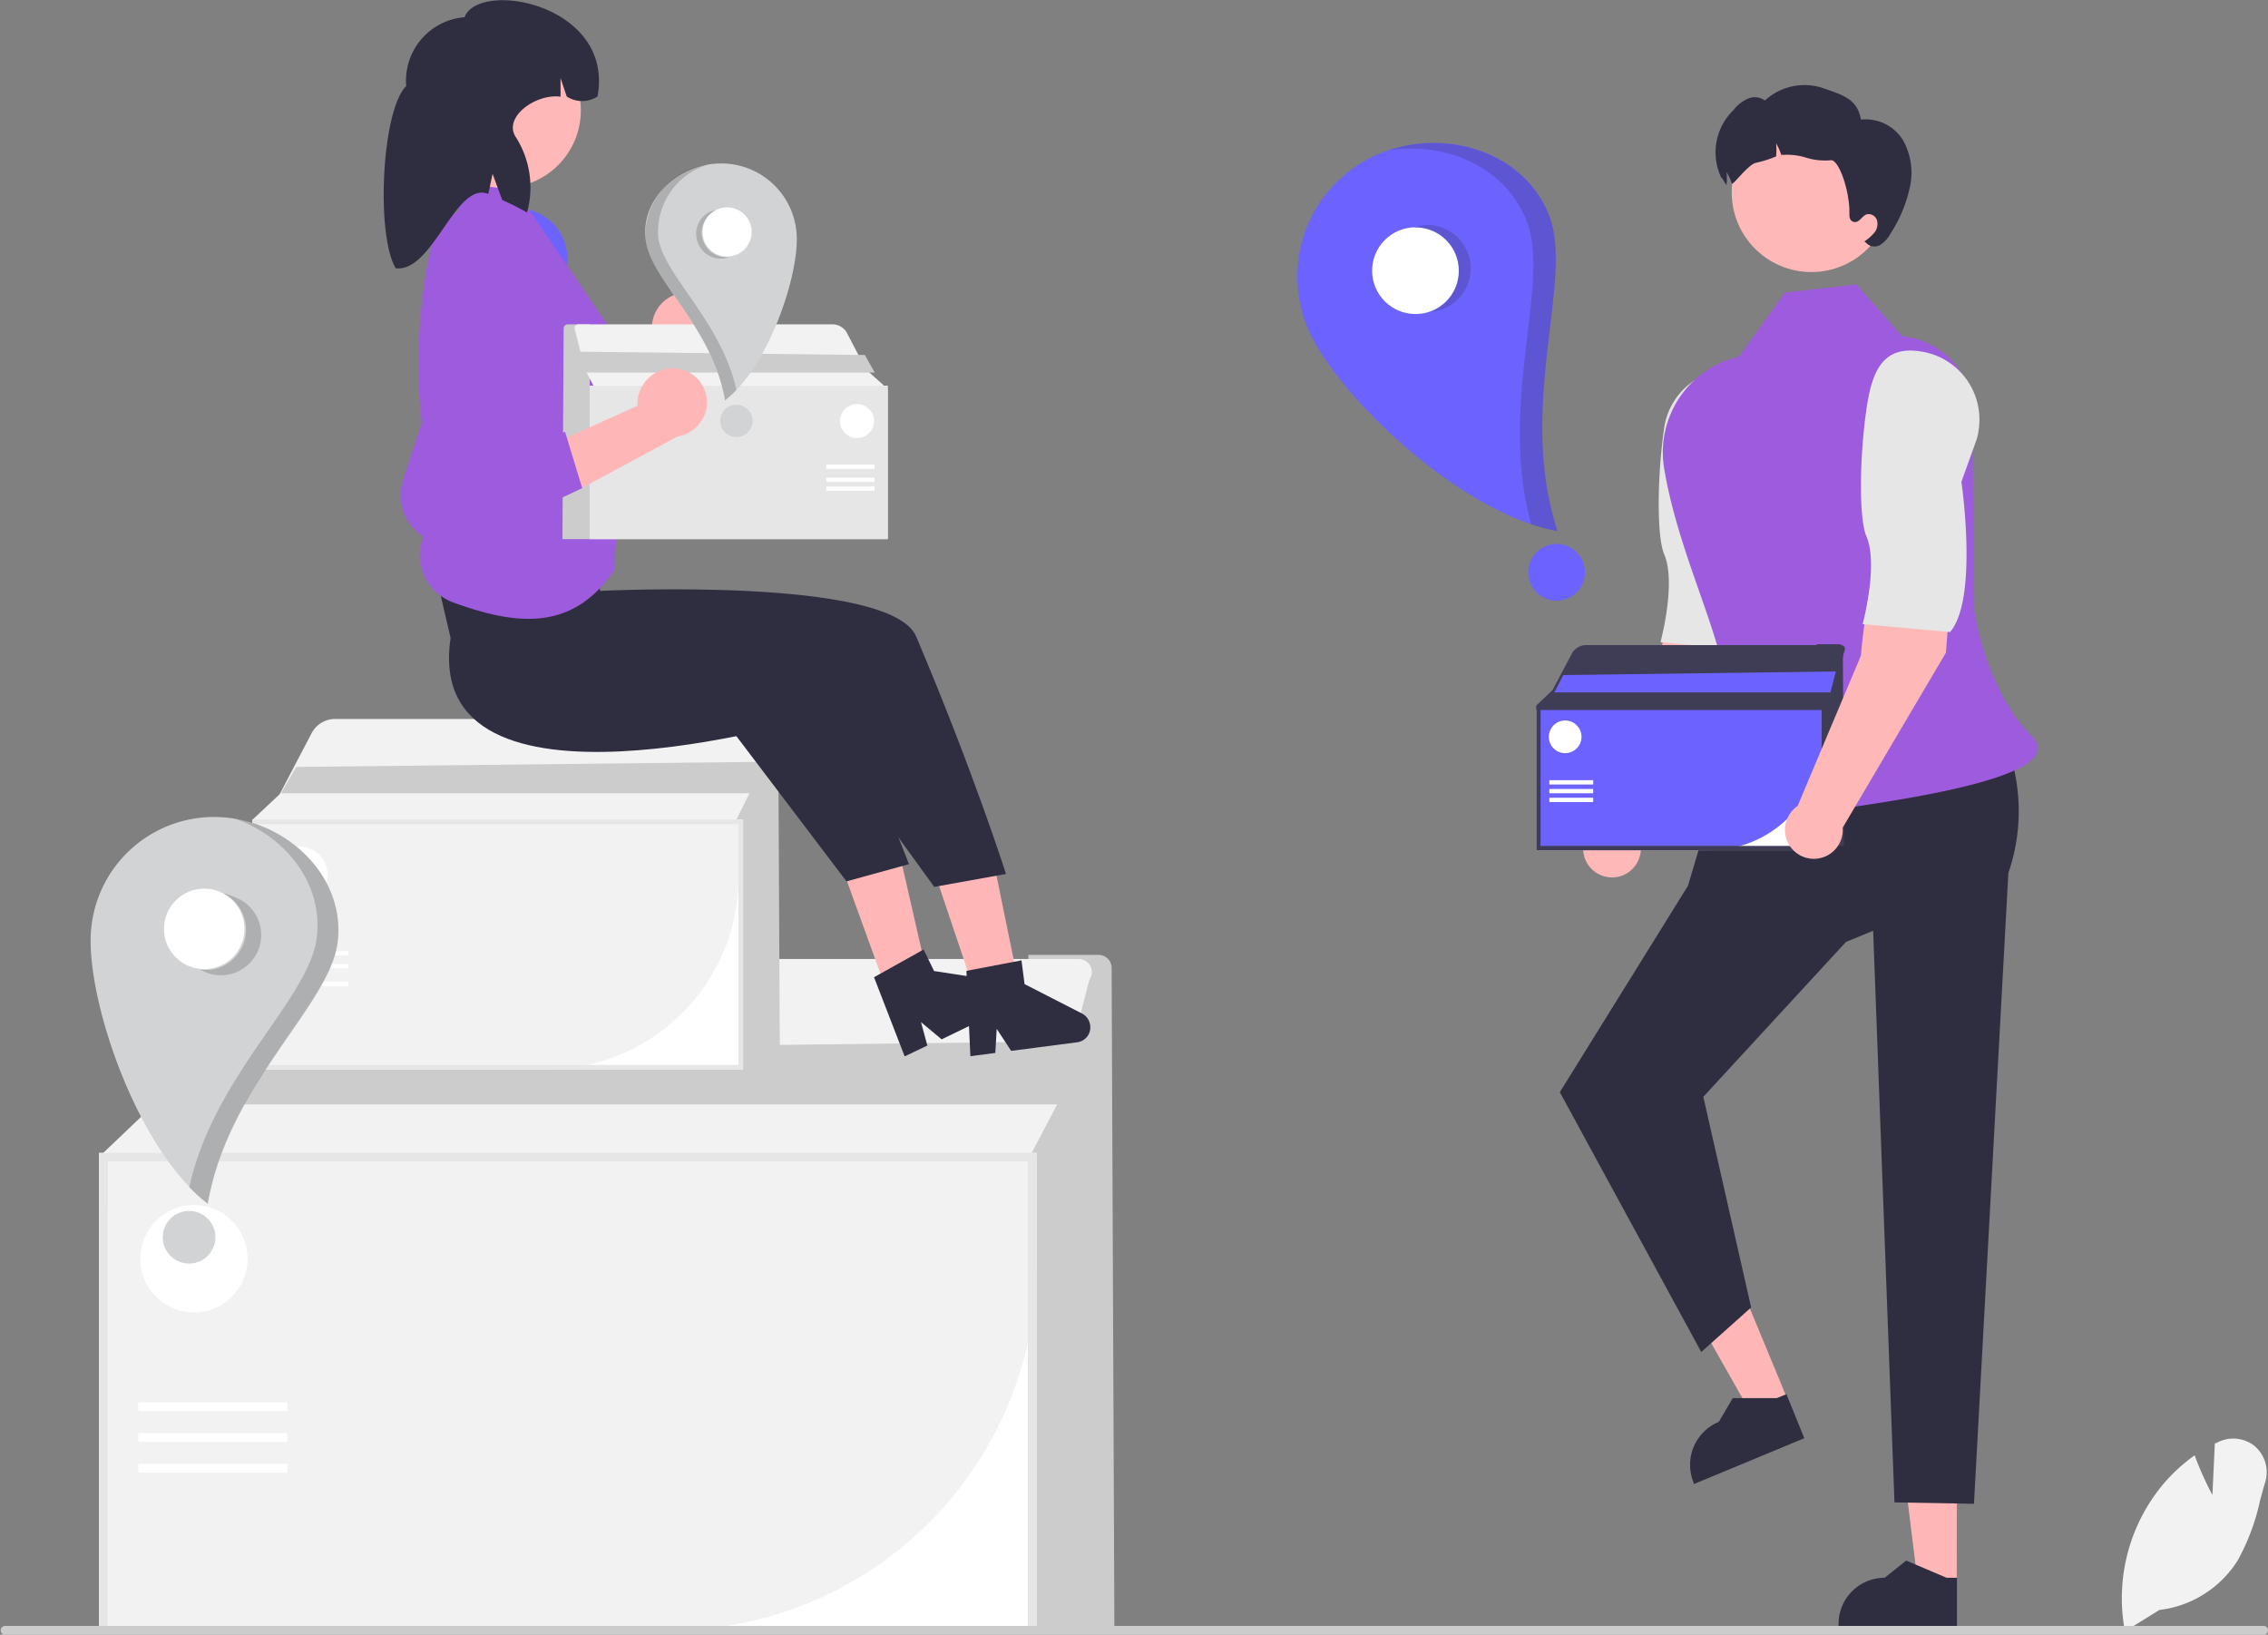 <svg xmlns="http://www.w3.org/2000/svg" viewBox="0 0 131.82 95"><rect x="0" y="0" width="131.82" height="95" fill="#808080" stroke="none"/><defs><style>.cls-1{fill:#ccc;}.cls-2{fill:#fff;}.cls-3{fill:#f2f2f2;}.cls-4{fill:#e6e6e6;}.cls-5{fill:#ffb8b8;}.cls-6{fill:#ffb6b6;}.cls-7{fill:#2f2e41;}.cls-8{fill:#9d5bdd;}.cls-9{fill:#3f3d56;}.cls-10{fill:#6c63ff;}.cls-11{fill:#231f20;isolation:isolate;opacity:0.2;}.cls-12{fill:#d1d3d4;}</style></defs><g id="Layer_2" data-name="Layer 2"><g id="Layer_1-2" data-name="Layer 1"><path class="cls-1" d="M64.77,94.49h-5v-39h4.09a.76.76,0,0,1,.75.76Z"/><path class="cls-2" d="M60.25,94.75H5.75V67h54.5Z"/><path class="cls-3" d="M38.89,94.75H6V67.24H60.25v6.21A21.36,21.36,0,0,1,38.89,94.75Z"/><path class="cls-3" d="M63.36,56.87h0a1.22,1.22,0,0,0-.07.17l-1.85,7.15-2,3.81H6v-1l3-2.86,3.54-6.79a3.2,3.2,0,0,1,.61-.8h0a3,3,0,0,1,2.08-.82H62.66a.79.79,0,0,1,.65.31A.76.76,0,0,1,63.36,56.87Z"/><path class="cls-4" d="M60.25,94.75H5.75V67h54.5Zm-54-.26H59.74v-27H6.26Z"/><polygon class="cls-1" points="62.96 60.51 61.96 64.18 9.35 64.18 11.05 61.13 62.96 60.51"/><rect class="cls-2" x="8.04" y="81.5" width="8.66" height="0.51"/><rect class="cls-2" x="8.04" y="83.28" width="8.66" height="0.51"/><rect class="cls-2" x="8.04" y="85.07" width="8.66" height="0.51"/><circle class="cls-2" cx="11.27" cy="73.15" r="3.12"/><path class="cls-1" d="M45.33,62.15H42.68V41.77h2.15a.4.4,0,0,1,.4.39Z"/><path class="cls-2" d="M43.19,62.15H14.66V47.63H43.19Z"/><path class="cls-3" d="M31.8,62.15H14.66V47.63H42.93v3.28A11.19,11.19,0,0,1,31.8,62.15Z"/><path class="cls-3" d="M44.54,42.34h0a.36.36,0,0,0,0,.09l-1,3.72-1,2H14.66v-.5l1.59-1.49,1.85-3.53a1.63,1.63,0,0,1,.31-.42h0a1.57,1.57,0,0,1,1.08-.43h24.7a.39.39,0,0,1,.39.39A.53.53,0,0,1,44.54,42.34Z"/><path class="cls-4" d="M43.19,62.15H14.66V47.63H43.19Zm-28.27-.26h28v-14h-28Z"/><polygon class="cls-1" points="44.52 44.27 44 46.1 16.32 46.1 17.22 44.57 44.52 44.27"/><rect class="cls-2" x="15.68" y="55.27" width="4.58" height="0.25"/><rect class="cls-2" x="15.68" y="56.03" width="4.58" height="0.25"/><rect class="cls-2" x="15.68" y="57.05" width="4.58" height="0.25"/><circle class="cls-2" cx="17.41" cy="50.83" r="1.63"/><path class="cls-3" d="M123.49,94.81l0-.09a10.34,10.34,0,0,1,2.19-8.41,9.94,9.94,0,0,1,1.84-1.71l.07,0,0,.07c.34.9.77,1.8,1,2.2l.14-3,.07,0A2,2,0,0,1,131,84a2,2,0,0,1,.66,2.13c-.11.35-.2.71-.3,1.06a12.73,12.73,0,0,1-1.3,3.49,6.24,6.24,0,0,1-4.55,2.88Z"/><path class="cls-1" d="M131.82,94.75a.25.25,0,0,1-.25.25H.25a.26.26,0,0,1,0-.51H131.57a.25.25,0,0,1,.25.25Z"/><path class="cls-5" d="M101.91,31.93l-3.76-.53c-1.27,2.12-1.72,7.78-1.72,7.78l-3.68,8.74a1.68,1.68,0,0,0,1.89,2.78,1.72,1.72,0,0,0,.73-1.52l6-10.17Z"/><path class="cls-4" d="M101.32,21.5h0a4,4,0,0,1,3.34,4.57,4.21,4.21,0,0,1-.18.72l-.8,2.26s-.43,6.81-2.09,8.73l-5.08-.46s.93-3.43.22-5.1c-.44-1-.42-4.53,0-7.39a4,4,0,0,1,4.57-3.33Z"/><polygon class="cls-6" points="113.73 92.2 111.49 92.2 110.42 83.54 113.74 83.54 113.73 92.2"/><path class="cls-7" d="M113.74,94.49h-6.88v-.12a2.68,2.68,0,0,1,2.68-2.68h0l1.25-1,2.35,1h.6Z"/><polygon class="cls-6" points="103.89 81.31 101.8 82.18 97.46 74.53 100.55 73.25 103.89 81.31"/><path class="cls-7" d="M104.87,83.58l-6.43,2.67,0-.08a2.7,2.7,0,0,1,1.46-3.54h0l.81-1.38,2.56,0,.56-.23Z"/><path class="cls-7" d="M116.33,42.55l-16.07,1.68-2.15,7.24-7.45,12,8.22,15.1,2.9-2.59L99,63.74l8.29-9,1.58-.65h0l1.24,33.22,4.62.08,2-36.66A11,11,0,0,0,116.33,42.55Z"/><path class="cls-8" d="M110.54,19.53l-2.64-3-4.16.47-2.67,3.73h0a5.7,5.7,0,0,0-4.34,6.53c1,6,4.56,11.74,3.39,14.68-1.76,4.47-1.87,6.29,2.35,5.67s18.37-2.07,15.63-4.82-3.35-7.32-3.35-7.32L114.64,25a4.64,4.64,0,0,0-3.73-5.42c-.12,0-.25,0-.37-.06Z"/><circle class="cls-5" cx="105.28" cy="11.18" r="4.63"/><path class="cls-7" d="M111,10.9a8,8,0,0,1-1.1,2.64,1.78,1.78,0,0,1-.6.68.65.65,0,0,1-.83-.1l-.11-.09a2.56,2.56,0,0,0,.58-.51.8.8,0,0,0,.15-.73.51.51,0,0,0-.61-.33c-.27.11-.43.5-.72.44s-.27-.35-.27-.59c0-1.24-.6-3-1.06-3A3.66,3.66,0,0,1,105,9.17,3.77,3.77,0,0,0,103.64,9h-.11a3.35,3.35,0,0,0-.3-.67,3.84,3.84,0,0,1,0,.76,6.8,6.8,0,0,1-1.16.37c-.43.06-1.37,1.34-1.41,1.21a3.14,3.14,0,0,0-.31-.67,3.88,3.88,0,0,1,0,.76v0c-.21-.28-.34-.62-.27-.36a3.42,3.42,0,0,1,.67-4,2.14,2.14,0,0,1,.83-.66,1,1,0,0,1,1,.1,3.4,3.4,0,0,1,3.38-.72c1.14.4,2,.63,2.2,1.83a2.55,2.55,0,0,1,2.44,1.19A3.84,3.84,0,0,1,111,10.9Z"/><path class="cls-9" d="M107.17,49.16h-1.58V37.44h1.3a.22.22,0,0,1,.22.23Z"/><path class="cls-2" d="M105.84,49.41H89.29V41h16.55Z"/><path class="cls-10" d="M99.32,49.41h-10V41h16.55V42.9A6.51,6.51,0,0,1,99.32,49.41Z"/><path class="cls-9" d="M107.21,37.78h0l0,0-.58,2.24L106,41.26H89.29V41l.95-.9L91.35,38a.76.76,0,0,1,.19-.25h0a.9.9,0,0,1,.64-.26H107a.24.24,0,0,1,.24.24A.19.19,0,0,1,107.21,37.78Z"/><path class="cls-9" d="M105.84,49.41H89.29V41h16.55Zm-16.3-.25h16.3V41H89.54Z"/><polygon class="cls-10" points="106.7 39.02 106.39 40.24 90.34 40.24 90.86 39.23 106.7 39.02"/><rect class="cls-2" x="90.05" y="45.34" width="2.55" height="0.25"/><rect class="cls-2" x="90.05" y="45.85" width="2.55" height="0.25"/><rect class="cls-2" x="90.05" y="46.36" width="2.55" height="0.25"/><circle class="cls-2" cx="90.97" cy="42.82" r="0.95"/><path class="cls-5" d="M113.65,30.85l-3.76-.53c-1.28,2.12-1.73,7.78-1.73,7.78l-3.68,8.74a1.68,1.68,0,1,0,2.62,1.26l6-10.17Z"/><path class="cls-4" d="M111.61,20.42h0A4,4,0,0,1,115,25a2.92,2.92,0,0,1-.18.72L114,28s1,6.81-.66,8.73l-5.08-.46s.93-3.43.22-5.1c-.44-1-.41-4.53,0-7.39C108.8,21.57,109.43,20.08,111.61,20.42Z"/><path class="cls-10" d="M79.69,9.15a7.73,7.73,0,0,0-3.47,10.38c1.9,3.83,8.8,10.35,14.3,11.33-2.37-7.18.92-14.48-.45-18.24C88.6,8.61,83.51,7.25,79.69,9.15Z"/><circle id="ae913700-e609-4a21-8232-fca89ee691a9" class="cls-2" cx="82.27" cy="15.73" r="2.52"/><circle id="e5607a81-7f0e-4105-ad7c-335322d1da37" class="cls-10" cx="90.47" cy="33.26" r="1.65"/><path class="cls-11" d="M83,13.07a2.53,2.53,0,0,1,.17,5.05h0a2.53,2.53,0,0,0-1-4.89A2.65,2.65,0,0,1,83,13.07Z"/><path class="cls-11" d="M90.08,12.63c1.37,3.75-1.92,11,.45,18.24a11.47,11.47,0,0,1-1.53-.4c-1.93-6.95,1.1-13.89-.23-17.52C87.58,9.71,84,8.19,80.68,8.75,84.35,7.49,88.74,9,90.08,12.63Z"/><path class="cls-12" d="M12.61,47.48a7.17,7.17,0,0,0-7.34,7c-.1,4,2.72,12.28,6.8,15.47,1.18-6.9,7-11.46,7.54-15.13C20.14,50.9,16.57,47.57,12.61,47.48Z"/><circle id="bacd35f3-e339-4cac-822d-9d99fa991c5b" class="cls-2" cx="11.87" cy="53.98" r="2.34"/><circle id="b2bbbf75-ebb5-482c-96b6-874581e74278" class="cls-12" cx="10.99" cy="71.9" r="1.53"/><path class="cls-11" d="M13.65,52.14a2.34,2.34,0,1,1-2,4.21h0a2.34,2.34,0,0,0,1.32-4.43A2.51,2.51,0,0,1,13.65,52.14Z"/><path class="cls-11" d="M19.62,54.83c-.51,3.67-6.36,8.22-7.54,15.13A10.05,10.05,0,0,1,11,69c1.43-6.52,6.91-10.89,7.4-14.44.44-3.18-1.82-6-4.8-7C17.15,48.14,20.11,51.23,19.62,54.83Z"/><path class="cls-6" d="M39.81,17a2.06,2.06,0,0,0-1.92,2.13,1.64,1.64,0,0,0,0,.32l-6.07,3.82,3.35,1.49,5.25-3.86a2,2,0,0,0,1.45-2A2,2,0,0,0,39.87,17h-.06Z"/><path class="cls-10" d="M34,21.55l1.51,3.1-5.95,3.83a3,3,0,0,1-2.88.19h0a2.86,2.86,0,0,1-1.57-3l1.93-11a3.06,3.06,0,0,1,3.36-2.53h0a2.9,2.9,0,0,1,2.56,3.2h0a.28.28,0,0,1,0,.09,1.7,1.7,0,0,1-.06.31l-2.11,7.83Z"/><rect class="cls-5" x="25.87" y="26.49" width="8.4" height="8.4"/><polygon class="cls-6" points="54.55 51.4 57.8 50.31 59.61 59.15 57.41 59.89 54.55 51.4"/><polygon class="cls-6" points="49.05 50.72 52.27 49.55 54.28 58.35 52.1 59.14 49.05 50.72"/><path class="cls-7" d="M26.19,37.08c-1.71,11.36,21,4.65,21,4.65l7.11,9.81,4.17-.75s-1.87-5.9-5.22-13.8c-1.49-3.51-18.37-2.65-18.37-2.65l-.35-2.75-9.66-.19Z"/><path class="cls-7" d="M42.58,42.49l5.25-3.27a102.71,102.71,0,0,1,5,11l-3.63,1Z"/><path class="cls-8" d="M31,12.54l-1.71-2.2-2.44-.11-.24,2.07-1.21.56a32.4,32.4,0,0,0-.55,14.06h0a1.24,1.24,0,0,1,.36,1.21l-.08.32h0a1.85,1.85,0,0,1,.24,1.36h0l-.58,1a2.91,2.91,0,0,0,1.12,4,2.39,2.39,0,0,0,.43.2c3.55,1.29,6.88,1.77,9.35-1.85l.77-12.58Z"/><circle class="cls-5" cx="29.25" cy="6.41" r="4.51"/><path class="cls-7" d="M27,1a3.7,3.7,0,0,0-3.39,4C22.18,6.4,21.84,13.66,23,15.59c2.17.26,3.48-5.09,5.38-4.32l.25-1.17.56,1.52c.48.22,1,.47,1.44.73A5.43,5.43,0,0,0,30,8c-.82-1.18,1.16-2.58,2.58-2.38h0l0-1.08.36,1.07a1.66,1.66,0,0,0,1.79,0h0C35.71.25,27.85-1.2,27,1Z"/><path class="cls-7" d="M56.4,61.38l1.45-.19.08-1.4.84,1.28,3.84-.5a.87.87,0,0,0,.75-1,.89.89,0,0,0-.47-.67l-3.34-1.71-.18-1.38-3.2.61Z"/><path class="cls-7" d="M52.58,61.39l1.32-.63-.37-1.36,1.2,1,3.48-1.69a.87.87,0,0,0,.4-1.16A.84.84,0,0,0,58,57l-3.71-.57-.61-1.25L50.8,56.79Z"/><path class="cls-1" d="M32.69,31.33h1.59V18.85H33a.24.24,0,0,0-.24.24Z"/><path class="cls-2" d="M34.28,22.42H51.59v8.91H34.28Z"/><path class="cls-3" d="M34.28,24.63v-2H51.59v8.66H41.09A6.76,6.76,0,0,1,34.28,24.63Z"/><path class="cls-3" d="M33.42,19.19h0a.08.08,0,0,0,0,0L34,21.48l.63,1.19H51.34v-.3l-1-.89-1.11-2.12a.79.79,0,0,0-.19-.25h0a.94.94,0,0,0-.65-.26H33.62a.23.23,0,0,0-.23.23A.2.2,0,0,0,33.42,19.19Z"/><path class="cls-4" d="M34.28,22.42H51.59v8.91H34.28Zm17.06,8.91H34.28V22.67H51.34Z"/><polygon class="cls-1" points="32.96 20.43 33.3 21.65 50.84 21.65 50.27 20.63 32.96 20.43"/><rect class="cls-2" x="48.03" y="27" width="2.8" height="0.25"/><rect class="cls-2" x="48.03" y="27.76" width="2.8" height="0.25"/><rect class="cls-2" x="48.03" y="28.27" width="2.8" height="0.25"/><circle class="cls-2" cx="49.81" cy="24.47" r="0.99"/><path class="cls-12" d="M41.81,9.5a4.39,4.39,0,0,1,4.5,4.28c.06,2.43-1.67,7.53-4.17,9.49-.72-4.24-4.31-7-4.61-9.28C37.2,11.59,39.39,9.55,41.81,9.5Z"/><circle id="fecde2e6-4a2c-4b09-ace7-bfa7eb0316c1" class="cls-2" cx="42.26" cy="13.48" r="1.43"/><circle id="ad96ff4a-d650-41fb-aeb3-38eefe479f45" class="cls-12" cx="42.8" cy="24.46" r="0.94"/><path class="cls-11" d="M41.17,12.35a1.44,1.44,0,0,0,1.26,2.58,1.43,1.43,0,0,1-.82-2.71A1.39,1.39,0,0,0,41.17,12.35Z"/><path class="cls-11" d="M37.52,14c.31,2.25,3.9,5,4.62,9.27a7.57,7.57,0,0,0,.66-.61c-.88-4-4.24-6.67-4.54-8.85A4.08,4.08,0,0,1,41.2,9.55,4.18,4.18,0,0,0,37.52,14Z"/><path class="cls-6" d="M39.26,21.41a2.07,2.07,0,0,0-2.2,1.84,1.82,1.82,0,0,0,0,.33l-6.54,2.94,3.12,1.94,5.73-3.09a2.06,2.06,0,0,0,1.72-1.82,2,2,0,0,0-1.78-2.14Z"/><path class="cls-8" d="M32.84,25.09l1,3.28-6.41,3a3,3,0,0,1-2.88-.21h0a2.85,2.85,0,0,1-1.14-3.21L26.9,17.28a3.06,3.06,0,0,1,3.68-2h0a2.89,2.89,0,0,1,2.09,3.52h0a.29.29,0,0,1,0,.09c0,.1-.06.2-.1.3l-3.18,7.46Z"/></g></g></svg>